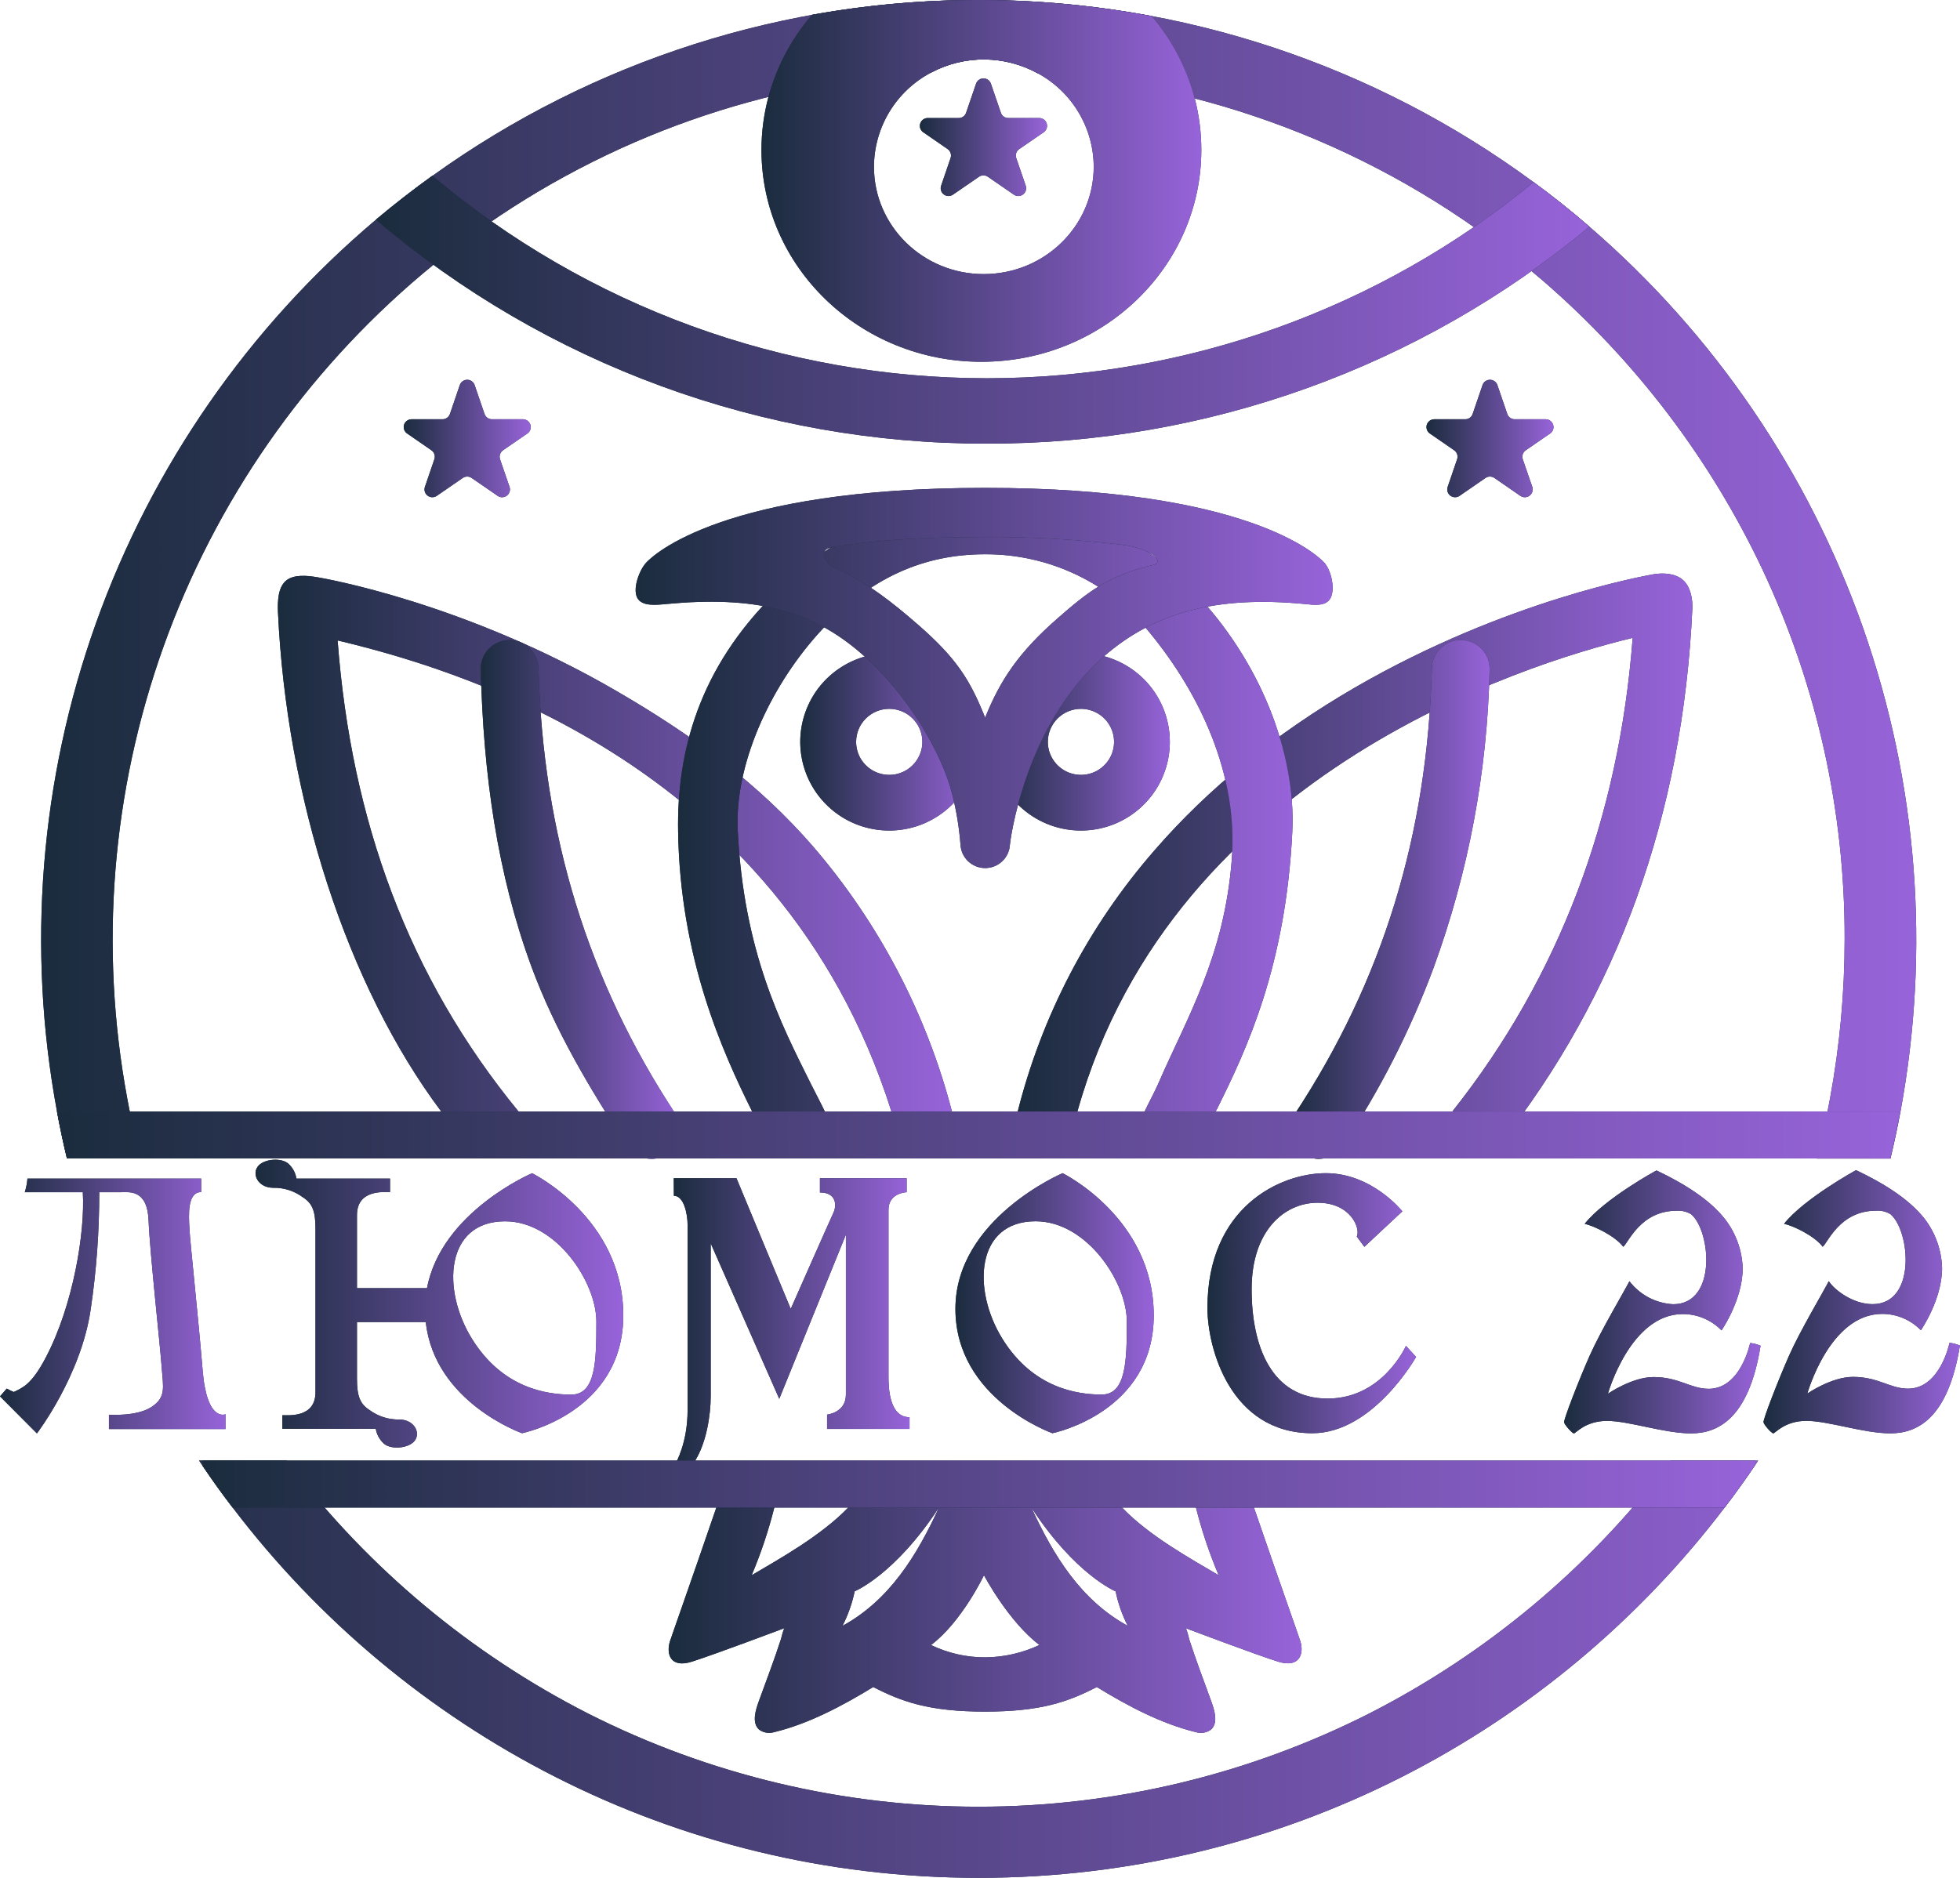 <svg width="48" height="46" viewBox="0 0 48 46" fill="none" xmlns="http://www.w3.org/2000/svg">
<g clip-path="url(#clip0_823_29158)">
<path d="M31.847 40.209C31.804 40.072 31.399 38.937 30.709 36.929L30.576 36.185H17.787L17.543 36.929C16.853 38.94 16.449 40.072 16.406 40.209C16.317 40.492 16.397 40.879 16.951 40.702C17.505 40.525 19.164 39.901 19.216 39.881C19.182 39.899 19.135 40.134 19.12 40.168C18.956 40.672 18.766 41.171 18.584 41.671C18.513 41.868 18.399 42.199 18.591 42.369C18.643 42.407 18.703 42.432 18.767 42.443C18.831 42.454 18.896 42.449 18.958 42.431C19.806 42.225 20.63 41.787 21.385 41.325C22.086 41.685 22.748 41.927 24.123 41.927C25.498 41.927 26.16 41.685 26.861 41.325C27.616 41.787 28.44 42.225 29.289 42.431C29.351 42.449 29.416 42.454 29.48 42.443C29.543 42.432 29.603 42.407 29.656 42.369C29.848 42.199 29.733 41.868 29.662 41.671C29.48 41.171 29.291 40.672 29.127 40.168C29.115 40.133 29.068 39.898 29.031 39.881C29.083 39.901 30.751 40.531 31.296 40.702C31.841 40.873 31.935 40.492 31.847 40.209ZM18.408 38.587C18.635 38.049 18.821 37.494 18.963 36.928C19.021 36.624 19.795 36.628 19.795 36.628C19.795 36.628 21.438 36.234 20.773 36.928C20.107 37.621 19.094 38.181 18.408 38.587ZM20.634 39.824C20.77 39.557 20.87 39.273 20.931 38.98C20.931 38.98 21.914 38.578 22.995 36.928C22.45 38.114 21.778 39.2 20.634 39.826V39.824ZM24.126 40.598C23.667 40.599 23.214 40.496 22.8 40.297C23.559 39.724 24.097 38.587 24.097 38.587C24.097 38.587 24.697 39.722 25.456 40.295C25.04 40.491 24.586 40.595 24.126 40.598ZM25.258 36.929C26.338 38.58 27.321 38.981 27.321 38.981C27.382 39.275 27.482 39.559 27.617 39.826C26.474 39.2 25.803 38.114 25.258 36.929ZM27.479 36.929C26.815 36.236 28.457 36.63 28.457 36.63C28.457 36.63 29.231 36.63 29.289 36.929C29.431 37.495 29.617 38.05 29.845 38.587C29.158 38.181 28.144 37.624 27.479 36.929Z" fill="#1B2C3E"/>
<path d="M31.847 40.209C31.804 40.072 31.399 38.937 30.709 36.929L30.576 36.185H17.787L17.543 36.929C16.853 38.94 16.449 40.072 16.406 40.209C16.317 40.492 16.397 40.879 16.951 40.702C17.505 40.525 19.164 39.901 19.216 39.881C19.182 39.899 19.135 40.134 19.12 40.168C18.956 40.672 18.766 41.171 18.584 41.671C18.513 41.868 18.399 42.199 18.591 42.369C18.643 42.407 18.703 42.432 18.767 42.443C18.831 42.454 18.896 42.449 18.958 42.431C19.806 42.225 20.63 41.787 21.385 41.325C22.086 41.685 22.748 41.927 24.123 41.927C25.498 41.927 26.16 41.685 26.861 41.325C27.616 41.787 28.44 42.225 29.289 42.431C29.351 42.449 29.416 42.454 29.48 42.443C29.543 42.432 29.603 42.407 29.656 42.369C29.848 42.199 29.733 41.868 29.662 41.671C29.48 41.171 29.291 40.672 29.127 40.168C29.115 40.133 29.068 39.898 29.031 39.881C29.083 39.901 30.751 40.531 31.296 40.702C31.841 40.873 31.935 40.492 31.847 40.209ZM18.408 38.587C18.635 38.049 18.821 37.494 18.963 36.928C19.021 36.624 19.795 36.628 19.795 36.628C19.795 36.628 21.438 36.234 20.773 36.928C20.107 37.621 19.094 38.181 18.408 38.587ZM20.634 39.824C20.77 39.557 20.87 39.273 20.931 38.98C20.931 38.98 21.914 38.578 22.995 36.928C22.45 38.114 21.778 39.2 20.634 39.826V39.824ZM24.126 40.598C23.667 40.599 23.214 40.496 22.8 40.297C23.559 39.724 24.097 38.587 24.097 38.587C24.097 38.587 24.697 39.722 25.456 40.295C25.04 40.491 24.586 40.595 24.126 40.598ZM25.258 36.929C26.338 38.58 27.321 38.981 27.321 38.981C27.382 39.275 27.482 39.559 27.617 39.826C26.474 39.2 25.803 38.114 25.258 36.929ZM27.479 36.929C26.815 36.236 28.457 36.63 28.457 36.63C28.457 36.63 29.231 36.63 29.289 36.929C29.431 37.495 29.617 38.05 29.845 38.587C29.158 38.181 28.144 37.624 27.479 36.929Z" fill="url(#paint0_linear_823_29158)"/>
<path d="M40.913 35.778C40.89 35.81 40.865 35.842 40.841 35.874C38.894 38.429 36.394 40.514 33.529 41.975C30.565 43.475 27.289 44.257 23.966 44.257C20.643 44.257 17.366 43.475 14.403 41.975C11.537 40.513 9.037 38.428 7.089 35.872L7.017 35.776H4.875L4.965 35.91C5.199 36.256 5.443 36.595 5.697 36.928C9.89 42.442 16.514 45.999 23.966 45.999C31.419 45.999 38.041 42.442 42.235 36.93C42.495 36.589 42.745 36.24 42.987 35.883C43.011 35.849 43.034 35.813 43.058 35.778H40.913ZM38.925 5.553C38.483 5.17 38.028 4.807 37.558 4.463C33.66 1.59 28.947 0.026 24.099 -0.002C19.252 -0.029 14.521 1.48 10.59 4.308C10.115 4.648 9.654 5.005 9.208 5.381C6.091 8.012 3.726 11.419 2.354 15.255C0.982 19.092 0.651 23.222 1.396 27.227C1.467 27.616 1.548 27.998 1.64 28.376H3.444C3.408 28.241 3.374 28.105 3.342 27.969C3.258 27.62 3.182 27.264 3.116 26.905C2.429 23.203 2.736 19.386 4.004 15.84C5.272 12.294 7.458 9.146 10.339 6.714C10.747 6.37 11.175 6.036 11.613 5.721C14.885 3.359 18.77 1.99 22.803 1.777C23.205 1.563 23.654 1.453 24.109 1.456C24.564 1.459 25.012 1.575 25.411 1.794C26.711 1.881 27.999 2.088 29.261 2.412C29.74 2.536 30.215 2.676 30.685 2.834C32.777 3.534 34.745 4.557 36.518 5.866C36.944 6.18 37.37 6.519 37.781 6.872C40.058 8.839 41.896 11.26 43.176 13.979C44.5 16.802 45.182 19.882 45.175 22.999C45.175 24.312 45.055 25.622 44.816 26.912C44.75 27.268 44.674 27.624 44.59 27.975C44.557 28.11 44.525 28.245 44.494 28.38H46.297C46.389 27.997 46.471 27.614 46.542 27.231C47.277 23.269 46.962 19.184 45.626 15.381C44.289 11.578 41.98 8.19 38.925 5.553Z" fill="#1B2C3E"/>
<path d="M40.913 35.778C40.89 35.81 40.865 35.842 40.841 35.874C38.894 38.429 36.394 40.514 33.529 41.975C30.565 43.475 27.289 44.257 23.966 44.257C20.643 44.257 17.366 43.475 14.403 41.975C11.537 40.513 9.037 38.428 7.089 35.872L7.017 35.776H4.875L4.965 35.91C5.199 36.256 5.443 36.595 5.697 36.928C9.89 42.442 16.514 45.999 23.966 45.999C31.419 45.999 38.041 42.442 42.235 36.93C42.495 36.589 42.745 36.24 42.987 35.883C43.011 35.849 43.034 35.813 43.058 35.778H40.913ZM38.925 5.553C38.483 5.17 38.028 4.807 37.558 4.463C33.66 1.59 28.947 0.026 24.099 -0.002C19.252 -0.029 14.521 1.48 10.59 4.308C10.115 4.648 9.654 5.005 9.208 5.381C6.091 8.012 3.726 11.419 2.354 15.255C0.982 19.092 0.651 23.222 1.396 27.227C1.467 27.616 1.548 27.998 1.64 28.376H3.444C3.408 28.241 3.374 28.105 3.342 27.969C3.258 27.62 3.182 27.264 3.116 26.905C2.429 23.203 2.736 19.386 4.004 15.84C5.272 12.294 7.458 9.146 10.339 6.714C10.747 6.37 11.175 6.036 11.613 5.721C14.885 3.359 18.77 1.99 22.803 1.777C23.205 1.563 23.654 1.453 24.109 1.456C24.564 1.459 25.012 1.575 25.411 1.794C26.711 1.881 27.999 2.088 29.261 2.412C29.74 2.536 30.215 2.676 30.685 2.834C32.777 3.534 34.745 4.557 36.518 5.866C36.944 6.18 37.37 6.519 37.781 6.872C40.058 8.839 41.896 11.26 43.176 13.979C44.5 16.802 45.182 19.882 45.175 22.999C45.175 24.312 45.055 25.622 44.816 26.912C44.75 27.268 44.674 27.624 44.59 27.975C44.557 28.11 44.525 28.245 44.494 28.38H46.297C46.389 27.997 46.471 27.614 46.542 27.231C47.277 23.269 46.962 19.184 45.626 15.381C44.289 11.578 41.98 8.19 38.925 5.553Z" fill="url(#paint1_linear_823_29158)"/>
<path d="M38.924 5.553C34.782 8.997 29.559 10.878 24.167 10.867C18.684 10.877 13.378 8.931 9.207 5.381C9.655 5.005 10.116 4.646 10.588 4.305C14.385 7.507 19.195 9.264 24.167 9.266C29.054 9.265 33.789 7.566 37.557 4.462C38.027 4.806 38.482 5.17 38.924 5.553Z" fill="#1B2C3E"/>
<path d="M38.924 5.553C34.782 8.997 29.559 10.878 24.167 10.867C18.684 10.877 13.378 8.931 9.207 5.381C9.655 5.005 10.116 4.646 10.588 4.305C14.385 7.507 19.195 9.264 24.167 9.266C29.054 9.265 33.789 7.566 37.557 4.462C38.027 4.806 38.482 5.17 38.924 5.553Z" fill="url(#paint2_linear_823_29158)"/>
<path d="M29.26 2.413C29.066 1.669 28.705 0.978 28.204 0.393C25.457 -0.12 22.64 -0.131 19.889 0.361C19.385 0.943 19.02 1.63 18.819 2.372C18.706 2.796 18.648 3.233 18.648 3.672C18.648 6.538 21.06 8.862 24.034 8.862C27.008 8.862 29.42 6.538 29.42 3.672C29.42 3.247 29.366 2.824 29.26 2.413ZM24.091 6.714C22.606 6.714 21.403 5.537 21.403 4.085C21.405 3.61 21.536 3.144 21.783 2.737C22.03 2.331 22.383 1.999 22.804 1.777C23.206 1.564 23.655 1.453 24.111 1.456C24.566 1.459 25.014 1.576 25.413 1.794C25.826 2.018 26.172 2.349 26.413 2.752C26.655 3.155 26.783 3.615 26.785 4.085C26.785 5.537 25.577 6.714 24.091 6.714Z" fill="#1B2C3E"/>
<path d="M29.26 2.413C29.066 1.669 28.705 0.978 28.204 0.393C25.457 -0.12 22.64 -0.131 19.889 0.361C19.385 0.943 19.02 1.63 18.819 2.372C18.706 2.796 18.648 3.233 18.648 3.672C18.648 6.538 21.06 8.862 24.034 8.862C27.008 8.862 29.42 6.538 29.42 3.672C29.42 3.247 29.366 2.824 29.26 2.413ZM24.091 6.714C22.606 6.714 21.403 5.537 21.403 4.085C21.405 3.61 21.536 3.144 21.783 2.737C22.03 2.331 22.383 1.999 22.804 1.777C23.206 1.564 23.655 1.453 24.111 1.456C24.566 1.459 25.014 1.576 25.413 1.794C25.826 2.018 26.172 2.349 26.413 2.752C26.655 3.155 26.783 3.615 26.785 4.085C26.785 5.537 25.577 6.714 24.091 6.714Z" fill="url(#paint3_linear_823_29158)"/>
<path d="M24.268 2.052L24.512 2.764C24.525 2.801 24.549 2.833 24.581 2.856C24.613 2.879 24.652 2.891 24.691 2.891H25.459C25.498 2.893 25.536 2.907 25.568 2.931C25.599 2.955 25.622 2.988 25.634 3.026C25.645 3.063 25.645 3.103 25.633 3.141C25.621 3.178 25.598 3.211 25.567 3.235L24.959 3.653C24.925 3.676 24.9 3.71 24.887 3.749C24.874 3.788 24.874 3.83 24.887 3.869L25.122 4.555C25.134 4.592 25.133 4.632 25.121 4.67C25.109 4.707 25.085 4.74 25.054 4.763C25.023 4.787 24.985 4.8 24.945 4.802C24.906 4.803 24.867 4.792 24.834 4.771L24.191 4.329C24.159 4.307 24.122 4.296 24.083 4.296C24.045 4.296 24.008 4.307 23.976 4.329L23.334 4.771C23.301 4.792 23.262 4.803 23.223 4.802C23.183 4.8 23.145 4.787 23.114 4.763C23.082 4.74 23.059 4.707 23.047 4.67C23.035 4.632 23.034 4.592 23.046 4.555L23.28 3.869C23.293 3.83 23.293 3.788 23.28 3.749C23.267 3.71 23.242 3.676 23.209 3.653L22.603 3.235C22.572 3.211 22.548 3.178 22.536 3.141C22.524 3.103 22.524 3.063 22.536 3.025C22.548 2.988 22.571 2.955 22.603 2.931C22.634 2.907 22.672 2.893 22.712 2.891H23.48C23.519 2.891 23.557 2.879 23.59 2.856C23.622 2.833 23.646 2.801 23.659 2.764L23.903 2.052C23.916 2.013 23.94 1.98 23.973 1.956C24.006 1.933 24.045 1.92 24.085 1.92C24.126 1.92 24.165 1.933 24.198 1.956C24.231 1.98 24.255 2.013 24.268 2.052Z" fill="#1B2C3E"/>
<path d="M24.268 2.052L24.512 2.764C24.525 2.801 24.549 2.833 24.581 2.856C24.613 2.879 24.652 2.891 24.691 2.891H25.459C25.498 2.893 25.536 2.907 25.568 2.931C25.599 2.955 25.622 2.988 25.634 3.026C25.645 3.063 25.645 3.103 25.633 3.141C25.621 3.178 25.598 3.211 25.567 3.235L24.959 3.653C24.925 3.676 24.9 3.71 24.887 3.749C24.874 3.788 24.874 3.83 24.887 3.869L25.122 4.555C25.134 4.592 25.133 4.632 25.121 4.67C25.109 4.707 25.085 4.74 25.054 4.763C25.023 4.787 24.985 4.8 24.945 4.802C24.906 4.803 24.867 4.792 24.834 4.771L24.191 4.329C24.159 4.307 24.122 4.296 24.083 4.296C24.045 4.296 24.008 4.307 23.976 4.329L23.334 4.771C23.301 4.792 23.262 4.803 23.223 4.802C23.183 4.8 23.145 4.787 23.114 4.763C23.082 4.74 23.059 4.707 23.047 4.67C23.035 4.632 23.034 4.592 23.046 4.555L23.28 3.869C23.293 3.83 23.293 3.788 23.28 3.749C23.267 3.71 23.242 3.676 23.209 3.653L22.603 3.235C22.572 3.211 22.548 3.178 22.536 3.141C22.524 3.103 22.524 3.063 22.536 3.025C22.548 2.988 22.571 2.955 22.603 2.931C22.634 2.907 22.672 2.893 22.712 2.891H23.48C23.519 2.891 23.557 2.879 23.59 2.856C23.622 2.833 23.646 2.801 23.659 2.764L23.903 2.052C23.916 2.013 23.94 1.98 23.973 1.956C24.006 1.933 24.045 1.92 24.085 1.92C24.126 1.92 24.165 1.933 24.198 1.956C24.231 1.98 24.255 2.013 24.268 2.052Z" fill="url(#paint4_linear_823_29158)"/>
<path d="M11.623 9.43L11.867 10.143C11.88 10.18 11.905 10.212 11.937 10.235C11.969 10.257 12.007 10.27 12.047 10.27H12.815C12.854 10.272 12.892 10.286 12.923 10.31C12.954 10.334 12.977 10.367 12.989 10.404C13.001 10.442 13.001 10.482 12.989 10.52C12.977 10.557 12.954 10.59 12.922 10.614L12.317 11.031C12.284 11.055 12.258 11.089 12.246 11.128C12.233 11.166 12.233 11.209 12.245 11.248L12.481 11.933C12.492 11.971 12.492 12.011 12.479 12.048C12.467 12.085 12.444 12.118 12.412 12.142C12.381 12.165 12.343 12.179 12.304 12.18C12.264 12.182 12.226 12.171 12.193 12.15L11.549 11.707C11.518 11.686 11.48 11.674 11.442 11.674C11.403 11.674 11.366 11.686 11.334 11.707L10.692 12.15C10.659 12.171 10.62 12.182 10.581 12.18C10.542 12.179 10.504 12.165 10.472 12.142C10.441 12.118 10.418 12.085 10.405 12.048C10.393 12.011 10.393 11.971 10.404 11.933L10.638 11.248C10.651 11.209 10.651 11.167 10.639 11.128C10.626 11.089 10.601 11.055 10.567 11.031L9.963 10.614C9.931 10.59 9.908 10.557 9.896 10.52C9.884 10.482 9.884 10.442 9.895 10.404C9.907 10.367 9.93 10.334 9.961 10.31C9.993 10.286 10.031 10.272 10.07 10.27H10.838C10.877 10.27 10.916 10.257 10.948 10.235C10.98 10.212 11.004 10.18 11.018 10.143L11.261 9.43C11.275 9.393 11.299 9.361 11.332 9.338C11.364 9.315 11.403 9.303 11.442 9.303C11.482 9.303 11.521 9.315 11.553 9.338C11.585 9.361 11.61 9.393 11.623 9.43Z" fill="#1B2C3E"/>
<path d="M11.623 9.43L11.867 10.143C11.88 10.18 11.905 10.212 11.937 10.235C11.969 10.257 12.007 10.27 12.047 10.27H12.815C12.854 10.272 12.892 10.286 12.923 10.31C12.954 10.334 12.977 10.367 12.989 10.404C13.001 10.442 13.001 10.482 12.989 10.52C12.977 10.557 12.954 10.59 12.922 10.614L12.317 11.031C12.284 11.055 12.258 11.089 12.246 11.128C12.233 11.166 12.233 11.209 12.245 11.248L12.481 11.933C12.492 11.971 12.492 12.011 12.479 12.048C12.467 12.085 12.444 12.118 12.412 12.142C12.381 12.165 12.343 12.179 12.304 12.18C12.264 12.182 12.226 12.171 12.193 12.15L11.549 11.707C11.518 11.686 11.48 11.674 11.442 11.674C11.403 11.674 11.366 11.686 11.334 11.707L10.692 12.15C10.659 12.171 10.62 12.182 10.581 12.18C10.542 12.179 10.504 12.165 10.472 12.142C10.441 12.118 10.418 12.085 10.405 12.048C10.393 12.011 10.393 11.971 10.404 11.933L10.638 11.248C10.651 11.209 10.651 11.167 10.639 11.128C10.626 11.089 10.601 11.055 10.567 11.031L9.963 10.614C9.931 10.59 9.908 10.557 9.896 10.52C9.884 10.482 9.884 10.442 9.895 10.404C9.907 10.367 9.93 10.334 9.961 10.31C9.993 10.286 10.031 10.272 10.07 10.27H10.838C10.877 10.27 10.916 10.257 10.948 10.235C10.98 10.212 11.004 10.18 11.018 10.143L11.261 9.43C11.275 9.393 11.299 9.361 11.332 9.338C11.364 9.315 11.403 9.303 11.442 9.303C11.482 9.303 11.521 9.315 11.553 9.338C11.585 9.361 11.61 9.393 11.623 9.43Z" fill="url(#paint5_linear_823_29158)"/>
<path d="M36.67 9.43L36.914 10.143C36.927 10.18 36.952 10.212 36.984 10.235C37.016 10.257 37.054 10.27 37.093 10.27H37.861C37.901 10.272 37.939 10.286 37.97 10.31C38.001 10.334 38.024 10.367 38.036 10.404C38.048 10.442 38.048 10.482 38.036 10.52C38.024 10.557 38.001 10.59 37.969 10.614L37.364 11.031C37.331 11.055 37.305 11.089 37.292 11.128C37.279 11.166 37.279 11.209 37.292 11.248L37.528 11.933C37.539 11.971 37.538 12.011 37.526 12.048C37.514 12.085 37.491 12.118 37.459 12.142C37.428 12.165 37.39 12.179 37.351 12.18C37.311 12.182 37.273 12.171 37.239 12.15L36.596 11.707C36.565 11.686 36.527 11.674 36.489 11.674C36.45 11.674 36.413 11.686 36.381 11.707L35.739 12.15C35.706 12.171 35.667 12.182 35.628 12.18C35.589 12.179 35.551 12.165 35.519 12.142C35.488 12.118 35.464 12.085 35.452 12.048C35.44 12.011 35.44 11.971 35.451 11.933L35.685 11.248C35.698 11.209 35.698 11.167 35.685 11.128C35.673 11.089 35.648 11.055 35.614 11.031L35.009 10.614C34.978 10.59 34.955 10.557 34.943 10.52C34.931 10.482 34.931 10.442 34.942 10.404C34.954 10.367 34.977 10.334 35.008 10.31C35.04 10.286 35.078 10.272 35.117 10.27H35.885C35.924 10.27 35.963 10.257 35.995 10.235C36.027 10.212 36.051 10.18 36.064 10.143L36.308 9.43C36.322 9.393 36.346 9.361 36.378 9.338C36.411 9.315 36.45 9.303 36.489 9.303C36.529 9.303 36.568 9.315 36.6 9.338C36.632 9.361 36.657 9.393 36.67 9.43Z" fill="#1B2C3E"/>
<path d="M36.67 9.43L36.914 10.143C36.927 10.18 36.952 10.212 36.984 10.235C37.016 10.257 37.054 10.27 37.093 10.27H37.861C37.901 10.272 37.939 10.286 37.97 10.31C38.001 10.334 38.024 10.367 38.036 10.404C38.048 10.442 38.048 10.482 38.036 10.52C38.024 10.557 38.001 10.59 37.969 10.614L37.364 11.031C37.331 11.055 37.305 11.089 37.292 11.128C37.279 11.166 37.279 11.209 37.292 11.248L37.528 11.933C37.539 11.971 37.538 12.011 37.526 12.048C37.514 12.085 37.491 12.118 37.459 12.142C37.428 12.165 37.39 12.179 37.351 12.18C37.311 12.182 37.273 12.171 37.239 12.15L36.596 11.707C36.565 11.686 36.527 11.674 36.489 11.674C36.45 11.674 36.413 11.686 36.381 11.707L35.739 12.15C35.706 12.171 35.667 12.182 35.628 12.18C35.589 12.179 35.551 12.165 35.519 12.142C35.488 12.118 35.464 12.085 35.452 12.048C35.44 12.011 35.44 11.971 35.451 11.933L35.685 11.248C35.698 11.209 35.698 11.167 35.685 11.128C35.673 11.089 35.648 11.055 35.614 11.031L35.009 10.614C34.978 10.59 34.955 10.557 34.943 10.52C34.931 10.482 34.931 10.442 34.942 10.404C34.954 10.367 34.977 10.334 35.008 10.31C35.04 10.286 35.078 10.272 35.117 10.27H35.885C35.924 10.27 35.963 10.257 35.995 10.235C36.027 10.212 36.051 10.18 36.064 10.143L36.308 9.43C36.322 9.393 36.346 9.361 36.378 9.338C36.411 9.315 36.45 9.303 36.489 9.303C36.529 9.303 36.568 9.315 36.6 9.338C36.632 9.361 36.657 9.393 36.67 9.43Z" fill="url(#paint6_linear_823_29158)"/>
<path d="M22.824 28.195C22.642 28.238 22.451 28.208 22.291 28.112C22.131 28.016 22.015 27.861 21.968 27.681C21.923 27.528 21.878 27.376 21.831 27.226C19.078 18.523 10.858 16.311 8.268 15.688C8.603 20.106 10.004 23.945 12.698 27.226C12.946 27.528 12.845 28.005 12.538 28.247C12.457 28.311 12.364 28.355 12.264 28.378H11.944C11.789 28.337 11.65 28.25 11.545 28.129C11.289 27.846 11.042 27.545 10.805 27.226C8.501 24.152 7.018 19.551 6.807 14.986C6.797 14.737 6.807 14.395 6.999 14.229C7.191 14.063 7.52 14.099 7.767 14.139C7.911 14.163 11.351 14.752 15.079 16.916C17.014 18.037 18.601 19.222 19.921 20.746C21.532 22.622 22.692 24.84 23.314 27.23L23.343 27.344C23.387 27.526 23.357 27.717 23.259 27.876C23.162 28.036 23.006 28.15 22.824 28.195Z" fill="#1B2C3E"/>
<path d="M22.824 28.195C22.642 28.238 22.451 28.208 22.291 28.112C22.131 28.016 22.015 27.861 21.968 27.681C21.923 27.528 21.878 27.376 21.831 27.226C19.078 18.523 10.858 16.311 8.268 15.688C8.603 20.106 10.004 23.945 12.698 27.226C12.946 27.528 12.845 28.005 12.538 28.247C12.457 28.311 12.364 28.355 12.264 28.378H11.944C11.789 28.337 11.65 28.25 11.545 28.129C11.289 27.846 11.042 27.545 10.805 27.226C8.501 24.152 7.018 19.551 6.807 14.986C6.797 14.737 6.807 14.395 6.999 14.229C7.191 14.063 7.52 14.099 7.767 14.139C7.911 14.163 11.351 14.752 15.079 16.916C17.014 18.037 18.601 19.222 19.921 20.746C21.532 22.622 22.692 24.84 23.314 27.23L23.343 27.344C23.387 27.526 23.357 27.717 23.259 27.876C23.162 28.036 23.006 28.15 22.824 28.195Z" fill="url(#paint7_linear_823_29158)"/>
<path d="M15.953 28.387C15.835 28.387 15.72 28.358 15.616 28.302C15.513 28.247 15.425 28.166 15.361 28.068C14.43 26.654 13.586 25.221 13.022 23.697C12.181 21.425 11.837 18.974 11.774 16.401C11.771 16.308 11.787 16.216 11.82 16.13C11.854 16.043 11.904 15.964 11.968 15.897C12.032 15.83 12.108 15.776 12.193 15.739C12.278 15.701 12.369 15.68 12.462 15.678C12.555 15.676 12.647 15.691 12.734 15.725C12.82 15.758 12.9 15.808 12.967 15.871C13.034 15.935 13.088 16.012 13.126 16.096C13.164 16.181 13.184 16.272 13.187 16.364C13.295 20.448 14.395 24.025 16.547 27.294C16.617 27.401 16.657 27.524 16.663 27.651C16.668 27.778 16.639 27.905 16.579 28.017C16.518 28.129 16.428 28.222 16.319 28.288C16.209 28.353 16.084 28.387 15.956 28.387H15.953Z" fill="#1B2C3E"/>
<path d="M15.953 28.387C15.835 28.387 15.72 28.358 15.616 28.302C15.513 28.247 15.425 28.166 15.361 28.068C14.43 26.654 13.586 25.221 13.022 23.697C12.181 21.425 11.837 18.974 11.774 16.401C11.771 16.308 11.787 16.216 11.82 16.13C11.854 16.043 11.904 15.964 11.968 15.897C12.032 15.83 12.108 15.776 12.193 15.739C12.278 15.701 12.369 15.68 12.462 15.678C12.555 15.676 12.647 15.691 12.734 15.725C12.82 15.758 12.9 15.808 12.967 15.871C13.034 15.935 13.088 16.012 13.126 16.096C13.164 16.181 13.184 16.272 13.187 16.364C13.295 20.448 14.395 24.025 16.547 27.294C16.617 27.401 16.657 27.524 16.663 27.651C16.668 27.778 16.639 27.905 16.579 28.017C16.518 28.129 16.428 28.222 16.319 28.288C16.209 28.353 16.084 28.387 15.956 28.387H15.953Z" fill="url(#paint8_linear_823_29158)"/>
<path d="M36.149 28.331C36.017 28.331 35.888 28.293 35.776 28.223C35.665 28.153 35.575 28.053 35.517 27.934C35.459 27.816 35.436 27.683 35.45 27.552C35.463 27.421 35.514 27.297 35.594 27.193C38.173 23.931 39.648 20.043 39.984 15.625C37.345 16.259 28.433 19.023 26.283 27.615C26.238 27.797 26.122 27.953 25.962 28.049C25.801 28.145 25.609 28.174 25.427 28.129C25.245 28.084 25.088 27.968 24.992 27.808C24.895 27.648 24.866 27.456 24.912 27.274C25.505 24.892 26.657 22.684 28.272 20.832C29.592 19.309 31.242 17.967 33.177 16.845C36.905 14.685 40.345 14.097 40.489 14.068C40.734 14.027 41.027 14.042 41.214 14.207C41.401 14.372 41.456 14.666 41.445 14.915C41.213 19.951 39.621 24.373 36.707 28.058C36.641 28.143 36.557 28.212 36.46 28.259C36.363 28.307 36.257 28.331 36.149 28.331Z" fill="#1B2C3E"/>
<path d="M36.149 28.331C36.017 28.331 35.888 28.293 35.776 28.223C35.665 28.153 35.575 28.053 35.517 27.934C35.459 27.816 35.436 27.683 35.45 27.552C35.463 27.421 35.514 27.297 35.594 27.193C38.173 23.931 39.648 20.043 39.984 15.625C37.345 16.259 28.433 19.023 26.283 27.615C26.238 27.797 26.122 27.953 25.962 28.049C25.801 28.145 25.609 28.174 25.427 28.129C25.245 28.084 25.088 27.968 24.992 27.808C24.895 27.648 24.866 27.456 24.912 27.274C25.505 24.892 26.657 22.684 28.272 20.832C29.592 19.309 31.242 17.967 33.177 16.845C36.905 14.685 40.345 14.097 40.489 14.068C40.734 14.027 41.027 14.042 41.214 14.207C41.401 14.372 41.456 14.666 41.445 14.915C41.213 19.951 39.621 24.373 36.707 28.058C36.641 28.143 36.557 28.212 36.46 28.259C36.363 28.307 36.257 28.331 36.149 28.331Z" fill="url(#paint9_linear_823_29158)"/>
<path d="M32.297 28.387C32.169 28.387 32.044 28.353 31.934 28.288C31.825 28.222 31.735 28.129 31.674 28.017C31.614 27.905 31.585 27.778 31.59 27.651C31.596 27.524 31.636 27.401 31.706 27.294C33.86 24.024 34.96 20.448 35.066 16.364C35.071 16.178 35.15 16 35.286 15.871C35.422 15.743 35.604 15.673 35.791 15.678C35.979 15.683 36.156 15.762 36.285 15.897C36.415 16.033 36.484 16.214 36.48 16.401C36.427 18.893 35.964 21.36 35.11 23.702C34.54 25.238 33.794 26.703 32.887 28.068C32.823 28.166 32.736 28.247 32.633 28.302C32.529 28.358 32.414 28.387 32.297 28.387Z" fill="#1B2C3E"/>
<path d="M32.297 28.387C32.169 28.387 32.044 28.353 31.934 28.288C31.825 28.222 31.735 28.129 31.674 28.017C31.614 27.905 31.585 27.778 31.59 27.651C31.596 27.524 31.636 27.401 31.706 27.294C33.86 24.024 34.96 20.448 35.066 16.364C35.071 16.178 35.15 16 35.286 15.871C35.422 15.743 35.604 15.673 35.791 15.678C35.979 15.683 36.156 15.762 36.285 15.897C36.415 16.033 36.484 16.214 36.48 16.401C36.427 18.893 35.964 21.36 35.11 23.702C34.54 25.238 33.794 26.703 32.887 28.068C32.823 28.166 32.736 28.247 32.633 28.302C32.529 28.358 32.414 28.387 32.297 28.387Z" fill="url(#paint10_linear_823_29158)"/>
<path d="M28.784 28.198C28.68 28.198 28.577 28.175 28.483 28.131C28.13 27.965 27.876 27.556 28.042 27.205C28.142 26.991 28.263 26.779 28.367 26.541C29.071 24.923 29.983 23.428 30.166 21.057C30.326 18.993 29.398 17.009 28.161 15.503C27.677 14.899 27.063 14.412 26.363 14.079C25.664 13.745 24.899 13.574 24.124 13.577C22.652 13.577 21.295 14.127 20.038 15.523C18.835 16.864 17.988 18.747 18.067 20.345C18.214 23.318 19.129 25.086 19.849 26.532C19.964 26.763 20.12 27.055 20.221 27.27C20.388 27.622 20.118 27.965 19.765 28.132C19.595 28.211 19.401 28.22 19.224 28.157C19.048 28.094 18.904 27.964 18.824 27.795C18.728 27.593 18.536 27.454 18.421 27.229C17.683 25.747 16.658 23.459 16.607 20.38C16.572 18.407 17.118 16.368 18.984 14.53C20.485 13.053 22.265 12.168 24.128 12.168C25.99 12.168 27.817 13.007 29.271 14.53C30.835 16.169 31.745 18.41 31.648 20.38C31.487 23.651 30.545 25.678 29.808 27.158C29.697 27.383 29.52 27.593 29.424 27.794C29.367 27.915 29.276 28.017 29.163 28.088C29.049 28.16 28.918 28.198 28.784 28.198Z" fill="#1B2C3E"/>
<path d="M28.784 28.198C28.68 28.198 28.577 28.175 28.483 28.131C28.13 27.965 27.876 27.556 28.042 27.205C28.142 26.991 28.263 26.779 28.367 26.541C29.071 24.923 29.983 23.428 30.166 21.057C30.326 18.993 29.398 17.009 28.161 15.503C27.677 14.899 27.063 14.412 26.363 14.079C25.664 13.745 24.899 13.574 24.124 13.577C22.652 13.577 21.295 14.127 20.038 15.523C18.835 16.864 17.988 18.747 18.067 20.345C18.214 23.318 19.129 25.086 19.849 26.532C19.964 26.763 20.12 27.055 20.221 27.27C20.388 27.622 20.118 27.965 19.765 28.132C19.595 28.211 19.401 28.22 19.224 28.157C19.048 28.094 18.904 27.964 18.824 27.795C18.728 27.593 18.536 27.454 18.421 27.229C17.683 25.747 16.658 23.459 16.607 20.38C16.572 18.407 17.118 16.368 18.984 14.53C20.485 13.053 22.265 12.168 24.128 12.168C25.99 12.168 27.817 13.007 29.271 14.53C30.835 16.169 31.745 18.41 31.648 20.38C31.487 23.651 30.545 25.678 29.808 27.158C29.697 27.383 29.52 27.593 29.424 27.794C29.367 27.915 29.276 28.017 29.163 28.088C29.049 28.16 28.918 28.198 28.784 28.198Z" fill="url(#paint11_linear_823_29158)"/>
<path d="M21.776 17.363C21.936 17.363 22.093 17.411 22.227 17.499C22.36 17.588 22.465 17.715 22.526 17.862C22.588 18.01 22.604 18.173 22.573 18.33C22.541 18.487 22.464 18.631 22.351 18.744C22.237 18.858 22.093 18.935 21.936 18.966C21.778 18.997 21.615 18.981 21.467 18.92C21.318 18.859 21.192 18.755 21.102 18.622C21.013 18.489 20.966 18.333 20.966 18.173C20.966 17.958 21.051 17.753 21.203 17.601C21.355 17.449 21.561 17.364 21.776 17.363ZM21.776 16C21.345 16 20.924 16.127 20.566 16.366C20.207 16.605 19.928 16.944 19.764 17.341C19.599 17.738 19.555 18.175 19.64 18.596C19.724 19.018 19.931 19.405 20.236 19.709C20.54 20.013 20.928 20.22 21.351 20.303C21.773 20.387 22.212 20.344 22.61 20.18C23.008 20.015 23.348 19.737 23.587 19.38C23.826 19.022 23.954 18.602 23.954 18.173C23.954 17.887 23.898 17.605 23.789 17.341C23.679 17.077 23.519 16.838 23.316 16.636C23.114 16.434 22.874 16.274 22.61 16.165C22.345 16.056 22.062 16 21.776 16Z" fill="#1B2C3E"/>
<path d="M21.776 17.363C21.936 17.363 22.093 17.411 22.227 17.499C22.36 17.588 22.465 17.715 22.526 17.862C22.588 18.01 22.604 18.173 22.573 18.33C22.541 18.487 22.464 18.631 22.351 18.744C22.237 18.858 22.093 18.935 21.936 18.966C21.778 18.997 21.615 18.981 21.467 18.92C21.318 18.859 21.192 18.755 21.102 18.622C21.013 18.489 20.966 18.333 20.966 18.173C20.966 17.958 21.051 17.753 21.203 17.601C21.355 17.449 21.561 17.364 21.776 17.363ZM21.776 16C21.345 16 20.924 16.127 20.566 16.366C20.207 16.605 19.928 16.944 19.764 17.341C19.599 17.738 19.555 18.175 19.64 18.596C19.724 19.018 19.931 19.405 20.236 19.709C20.54 20.013 20.928 20.22 21.351 20.303C21.773 20.387 22.212 20.344 22.61 20.18C23.008 20.015 23.348 19.737 23.587 19.38C23.826 19.022 23.954 18.602 23.954 18.173C23.954 17.887 23.898 17.605 23.789 17.341C23.679 17.077 23.519 16.838 23.316 16.636C23.114 16.434 22.874 16.274 22.61 16.165C22.345 16.056 22.062 16 21.776 16Z" fill="url(#paint12_linear_823_29158)"/>
<path d="M26.471 17.363C26.632 17.363 26.789 17.411 26.922 17.499C27.056 17.588 27.16 17.715 27.221 17.862C27.283 18.01 27.299 18.173 27.268 18.33C27.237 18.487 27.16 18.631 27.046 18.744C26.933 18.858 26.788 18.935 26.631 18.966C26.473 18.997 26.31 18.981 26.162 18.92C26.014 18.859 25.887 18.755 25.798 18.622C25.709 18.489 25.661 18.333 25.661 18.173C25.661 17.958 25.747 17.753 25.898 17.601C26.05 17.449 26.256 17.364 26.471 17.363ZM26.471 16C26.04 16 25.619 16.127 25.261 16.366C24.903 16.605 24.624 16.944 24.459 17.341C24.294 17.738 24.251 18.175 24.335 18.596C24.419 19.018 24.626 19.405 24.931 19.709C25.236 20.013 25.624 20.22 26.046 20.303C26.469 20.387 26.907 20.344 27.305 20.18C27.703 20.015 28.043 19.737 28.282 19.38C28.522 19.022 28.649 18.602 28.649 18.173C28.65 17.887 28.593 17.605 28.484 17.341C28.375 17.077 28.214 16.838 28.012 16.636C27.809 16.434 27.569 16.274 27.305 16.165C27.041 16.056 26.757 16 26.471 16Z" fill="#1B2C3E"/>
<path d="M26.471 17.363C26.632 17.363 26.789 17.411 26.922 17.499C27.056 17.588 27.16 17.715 27.221 17.862C27.283 18.01 27.299 18.173 27.268 18.33C27.237 18.487 27.16 18.631 27.046 18.744C26.933 18.858 26.788 18.935 26.631 18.966C26.473 18.997 26.31 18.981 26.162 18.92C26.014 18.859 25.887 18.755 25.798 18.622C25.709 18.489 25.661 18.333 25.661 18.173C25.661 17.958 25.747 17.753 25.898 17.601C26.05 17.449 26.256 17.364 26.471 17.363ZM26.471 16C26.04 16 25.619 16.127 25.261 16.366C24.903 16.605 24.624 16.944 24.459 17.341C24.294 17.738 24.251 18.175 24.335 18.596C24.419 19.018 24.626 19.405 24.931 19.709C25.236 20.013 25.624 20.22 26.046 20.303C26.469 20.387 26.907 20.344 27.305 20.18C27.703 20.015 28.043 19.737 28.282 19.38C28.522 19.022 28.649 18.602 28.649 18.173C28.65 17.887 28.593 17.605 28.484 17.341C28.375 17.077 28.214 16.838 28.012 16.636C27.809 16.434 27.569 16.274 27.305 16.165C27.041 16.056 26.757 16 26.471 16Z" fill="url(#paint13_linear_823_29158)"/>
<path d="M24.126 21.264C23.971 21.264 23.821 21.204 23.709 21.097C23.596 20.99 23.53 20.844 23.522 20.689C23.49 20.274 23.423 19.861 23.32 19.457C23.078 18.472 22.23 16.995 21.087 16.004C19.853 14.933 18.465 14.593 16.327 14.795C16.077 14.819 15.714 14.863 15.603 14.638C15.492 14.413 15.655 13.968 15.825 13.783C15.995 13.598 17.708 11.951 24.127 11.951C30.545 11.951 32.257 13.596 32.428 13.779C32.599 13.962 32.7 14.415 32.589 14.641C32.478 14.867 32.176 14.817 31.926 14.793C29.789 14.591 28.271 15.004 27.037 16.076C25.07 17.783 24.733 20.66 24.733 20.688C24.725 20.843 24.658 20.99 24.545 21.097C24.432 21.204 24.282 21.264 24.126 21.264ZM20.498 13.941C21.238 14.267 21.855 14.756 22.479 15.3C23.43 16.129 23.757 16.658 24.126 17.58C24.495 16.658 24.953 15.974 25.905 15.143C26.609 14.529 27.139 14.09 28.236 13.841C28.543 13.771 28.204 13.435 27.484 13.345C26.369 13.212 25.247 13.148 24.124 13.154C22.391 13.154 21.286 13.25 20.371 13.404C20.034 13.466 20.161 13.794 20.498 13.941Z" fill="#1B2C3E"/>
<path d="M24.126 21.264C23.971 21.264 23.821 21.204 23.709 21.097C23.596 20.99 23.53 20.844 23.522 20.689C23.49 20.274 23.423 19.861 23.32 19.457C23.078 18.472 22.23 16.995 21.087 16.004C19.853 14.933 18.465 14.593 16.327 14.795C16.077 14.819 15.714 14.863 15.603 14.638C15.492 14.413 15.655 13.968 15.825 13.783C15.995 13.598 17.708 11.951 24.127 11.951C30.545 11.951 32.257 13.596 32.428 13.779C32.599 13.962 32.7 14.415 32.589 14.641C32.478 14.867 32.176 14.817 31.926 14.793C29.789 14.591 28.271 15.004 27.037 16.076C25.07 17.783 24.733 20.66 24.733 20.688C24.725 20.843 24.658 20.99 24.545 21.097C24.432 21.204 24.282 21.264 24.126 21.264ZM20.498 13.941C21.238 14.267 21.855 14.756 22.479 15.3C23.43 16.129 23.757 16.658 24.126 17.58C24.495 16.658 24.953 15.974 25.905 15.143C26.609 14.529 27.139 14.09 28.236 13.841C28.543 13.771 28.204 13.435 27.484 13.345C26.369 13.212 25.247 13.148 24.124 13.154C22.391 13.154 21.286 13.25 20.371 13.404C20.034 13.466 20.161 13.794 20.498 13.941Z" fill="url(#paint14_linear_823_29158)"/>
<path d="M0.672 28.871C0.663 28.984 0.641 29.096 0.607 29.204H2.028C2.087 30.169 1.798 31.969 1.12 33.256C0.77 33.926 0.544 33.996 0.338 34.098C0.279 34.074 0.221 34.046 0.166 34.014L0 34.205L0.904 35.113C0.904 35.113 1.989 33.695 2.222 32.066C2.362 31.119 2.432 30.162 2.431 29.204H2.967C3.169 29.204 3.61 29.131 3.639 29.902C3.669 30.674 3.927 33.015 3.96 33.496C3.993 33.977 4.077 34.224 3.712 34.464C3.348 34.704 2.668 34.655 2.668 34.655V35.005H5.522V34.643C5.522 34.643 5.068 34.847 4.963 33.572C4.859 32.298 4.654 30.413 4.639 30.093C4.623 29.773 4.581 29.201 4.927 29.201V28.871H0.672Z" fill="#1B2C3E"/>
<path d="M0.672 28.871C0.663 28.984 0.641 29.096 0.607 29.204H2.028C2.087 30.169 1.798 31.969 1.12 33.256C0.77 33.926 0.544 33.996 0.338 34.098C0.279 34.074 0.221 34.046 0.166 34.014L0 34.205L0.904 35.113C0.904 35.113 1.989 33.695 2.222 32.066C2.362 31.119 2.432 30.162 2.431 29.204H2.967C3.169 29.204 3.61 29.131 3.639 29.902C3.669 30.674 3.927 33.015 3.96 33.496C3.993 33.977 4.077 34.224 3.712 34.464C3.348 34.704 2.668 34.655 2.668 34.655V35.005H5.522V34.643C5.522 34.643 5.068 34.847 4.963 33.572C4.859 32.298 4.654 30.413 4.639 30.093C4.623 29.773 4.581 29.201 4.927 29.201V28.871H0.672Z" fill="url(#paint15_linear_823_29158)"/>
<path d="M13.031 28.739C13.031 28.739 10.809 29.682 10.457 31.555H8.742V29.767C8.742 29.141 9.387 29.201 9.552 29.201V28.87H7.26C7.238 28.737 7.175 28.614 7.078 28.52C6.91 28.346 6.451 28.382 6.31 28.579C6.168 28.775 6.324 29.088 6.681 29.096C6.946 29.088 7.206 29.171 7.418 29.329C7.645 29.474 7.726 29.659 7.726 30.095V34.102C7.726 34.729 7.08 34.667 6.915 34.667C6.915 34.794 6.915 34.998 6.915 34.998H9.202C9.224 35.131 9.288 35.253 9.384 35.347C9.552 35.522 10.012 35.485 10.158 35.289C10.304 35.093 10.144 34.779 9.787 34.772C9.521 34.779 9.262 34.697 9.048 34.539C8.822 34.393 8.742 34.209 8.742 33.773V32.385H10.427C10.642 34.353 12.784 35.108 12.784 35.108C12.784 35.108 15.264 34.608 15.264 32.221C15.264 29.834 13.031 28.739 13.031 28.739ZM13.991 34.162C13.393 34.162 12.312 34.009 11.561 32.8C10.809 31.592 10.904 29.917 12.371 29.917C13.627 29.917 14.605 31.41 14.605 32.371C14.605 33.333 14.592 34.162 13.991 34.162H13.991Z" fill="#1B2C3E"/>
<path d="M13.031 28.739C13.031 28.739 10.809 29.682 10.457 31.555H8.742V29.767C8.742 29.141 9.387 29.201 9.552 29.201V28.87H7.26C7.238 28.737 7.175 28.614 7.078 28.52C6.91 28.346 6.451 28.382 6.31 28.579C6.168 28.775 6.324 29.088 6.681 29.096C6.946 29.088 7.206 29.171 7.418 29.329C7.645 29.474 7.726 29.659 7.726 30.095V34.102C7.726 34.729 7.08 34.667 6.915 34.667C6.915 34.794 6.915 34.998 6.915 34.998H9.202C9.224 35.131 9.288 35.253 9.384 35.347C9.552 35.522 10.012 35.485 10.158 35.289C10.304 35.093 10.144 34.779 9.787 34.772C9.521 34.779 9.262 34.697 9.048 34.539C8.822 34.393 8.742 34.209 8.742 33.773V32.385H10.427C10.642 34.353 12.784 35.108 12.784 35.108C12.784 35.108 15.264 34.608 15.264 32.221C15.264 29.834 13.031 28.739 13.031 28.739ZM13.991 34.162C13.393 34.162 12.312 34.009 11.561 32.8C10.809 31.592 10.904 29.917 12.371 29.917C13.627 29.917 14.605 31.41 14.605 32.371C14.605 33.333 14.592 34.162 13.991 34.162H13.991Z" fill="url(#paint16_linear_823_29158)"/>
<path d="M26.022 28.738C26.022 28.738 23.398 29.851 23.398 32.061C23.398 34.271 25.774 35.108 25.774 35.108C25.774 35.108 28.255 34.607 28.255 32.22C28.255 29.833 26.022 28.738 26.022 28.738ZM26.982 34.161C26.384 34.161 25.303 34.008 24.551 32.799C23.8 31.591 23.895 29.916 25.362 29.916C26.617 29.916 27.596 31.409 27.596 32.37C27.596 33.331 27.579 34.161 26.98 34.161H26.982Z" fill="#1B2C3E"/>
<path d="M26.022 28.738C26.022 28.738 23.398 29.851 23.398 32.061C23.398 34.271 25.774 35.108 25.774 35.108C25.774 35.108 28.255 34.607 28.255 32.22C28.255 29.833 26.022 28.738 26.022 28.738ZM26.982 34.161C26.384 34.161 25.303 34.008 24.551 32.799C23.8 31.591 23.895 29.916 25.362 29.916C26.617 29.916 27.596 31.409 27.596 32.37C27.596 33.331 27.579 34.161 26.98 34.161H26.982Z" fill="url(#paint17_linear_823_29158)"/>
<path d="M16.5 28.861H18.036L19.365 32.062C19.365 32.062 20.325 29.889 20.408 29.713C20.492 29.538 20.494 29.211 20.08 29.211V28.861H22.204V29.204C22.204 29.204 21.759 29.218 21.759 29.633V33.716C21.759 33.997 21.778 34.716 22.274 34.716V35.003H20.255V34.652C20.255 34.652 20.716 34.606 20.716 34.162V30.244L19.084 34.266L17.405 30.457V34.207C17.405 34.651 17.303 35.371 16.989 35.835C16.675 36.298 16.551 35.835 16.551 35.835C16.551 35.835 16.839 35.347 16.839 34.546V30.005C16.839 29.743 16.751 29.291 16.503 29.291L16.5 28.861Z" fill="#1B2C3E"/>
<path d="M16.5 28.861H18.036L19.365 32.062C19.365 32.062 20.325 29.889 20.408 29.713C20.492 29.538 20.494 29.211 20.08 29.211V28.861H22.204V29.204C22.204 29.204 21.759 29.218 21.759 29.633V33.716C21.759 33.997 21.778 34.716 22.274 34.716V35.003H20.255V34.652C20.255 34.652 20.716 34.606 20.716 34.162V30.244L19.084 34.266L17.405 30.457V34.207C17.405 34.651 17.303 35.371 16.989 35.835C16.675 36.298 16.551 35.835 16.551 35.835C16.551 35.835 16.839 35.347 16.839 34.546V30.005C16.839 29.743 16.751 29.291 16.503 29.291L16.5 28.861Z" fill="url(#paint18_linear_823_29158)"/>
<path d="M34.431 32.968C34.431 32.968 33.866 34.259 32.511 34.259C31.155 34.259 30.652 33.007 30.652 31.578C30.652 30.15 31.45 29.462 32.268 29.462C33.086 29.462 33.324 30.098 33.228 30.292L33.413 30.542L34.343 29.672C34.343 29.672 33.602 28.738 32.471 28.738C31.341 28.738 29.57 29.576 29.57 32.039C29.57 33.016 30.125 35.108 32.14 35.108C33.629 35.108 34.68 33.239 34.68 33.239L34.431 32.968Z" fill="#1B2C3E"/>
<path d="M34.431 32.968C34.431 32.968 33.866 34.259 32.511 34.259C31.155 34.259 30.652 33.007 30.652 31.578C30.652 30.15 31.45 29.462 32.268 29.462C33.086 29.462 33.324 30.098 33.228 30.292L33.413 30.542L34.343 29.672C34.343 29.672 33.602 28.738 32.471 28.738C31.341 28.738 29.57 29.576 29.57 32.039C29.57 33.016 30.125 35.108 32.14 35.108C33.629 35.108 34.68 33.239 34.68 33.239L34.431 32.968Z" fill="url(#paint19_linear_823_29158)"/>
<path d="M38.809 29.978C39.05 30.035 39.559 30.28 39.753 30.541C39.88 30.445 40.171 29.658 41.062 29.658C41.187 29.65 41.312 29.68 41.418 29.745C41.898 30.158 42.055 31.948 40.975 31.948C40.766 31.937 40.562 31.881 40.377 31.784C40.193 31.686 40.031 31.55 39.904 31.385C39.787 31.618 39.204 32.594 38.933 33.204C38.662 33.814 38.291 34.777 38.305 34.842C38.319 34.907 38.503 35.112 38.546 35.112C38.589 35.112 38.824 34.806 39.356 34.806C39.889 34.806 40.758 35.112 41.416 35.112C42.073 35.112 42.831 34.748 43.116 32.965C43.035 32.929 42.948 32.907 42.86 32.898C42.86 32.898 42.634 34.02 41.846 34.02C41.4 34.02 41.123 33.732 40.495 33.732C39.97 33.732 39.378 34.14 39.378 34.14C39.378 34.14 39.926 32.189 41.211 32.189C41.388 32.189 41.563 32.224 41.726 32.293C41.889 32.362 42.036 32.462 42.16 32.589C42.16 32.589 42.678 31.839 42.678 31.068C42.665 30.632 42.514 30.211 42.247 29.866C41.863 29.374 41.229 28.987 40.569 28.672C40.569 28.665 39.298 29.362 38.809 29.978Z" fill="#1B2C3E"/>
<path d="M38.809 29.978C39.05 30.035 39.559 30.28 39.753 30.541C39.88 30.445 40.171 29.658 41.062 29.658C41.187 29.65 41.312 29.68 41.418 29.745C41.898 30.158 42.055 31.948 40.975 31.948C40.766 31.937 40.562 31.881 40.377 31.784C40.193 31.686 40.031 31.55 39.904 31.385C39.787 31.618 39.204 32.594 38.933 33.204C38.662 33.814 38.291 34.777 38.305 34.842C38.319 34.907 38.503 35.112 38.546 35.112C38.589 35.112 38.824 34.806 39.356 34.806C39.889 34.806 40.758 35.112 41.416 35.112C42.073 35.112 42.831 34.748 43.116 32.965C43.035 32.929 42.948 32.907 42.86 32.898C42.86 32.898 42.634 34.02 41.846 34.02C41.4 34.02 41.123 33.732 40.495 33.732C39.97 33.732 39.378 34.14 39.378 34.14C39.378 34.14 39.926 32.189 41.211 32.189C41.388 32.189 41.563 32.224 41.726 32.293C41.889 32.362 42.036 32.462 42.16 32.589C42.16 32.589 42.678 31.839 42.678 31.068C42.665 30.632 42.514 30.211 42.247 29.866C41.863 29.374 41.229 28.987 40.569 28.672C40.569 28.665 39.298 29.362 38.809 29.978Z" fill="url(#paint20_linear_823_29158)"/>
<path d="M43.692 29.977C43.933 30.033 44.441 30.278 44.636 30.54C44.762 30.444 45.054 29.657 45.945 29.657C46.07 29.648 46.194 29.679 46.3 29.744C46.78 30.157 46.938 31.946 45.857 31.946C45.377 31.946 44.923 31.598 44.786 31.383C44.67 31.617 44.086 32.593 43.816 33.203C43.546 33.813 43.173 34.776 43.188 34.841C43.202 34.906 43.385 35.111 43.429 35.111C43.473 35.111 43.706 34.805 44.239 34.805C44.772 34.805 45.641 35.111 46.297 35.111C46.954 35.111 47.711 34.744 47.998 32.96C47.917 32.925 47.831 32.903 47.743 32.894C47.743 32.894 47.517 34.016 46.728 34.016C46.283 34.016 46.005 33.728 45.378 33.728C44.852 33.728 44.261 34.136 44.261 34.136C44.261 34.136 44.808 32.185 46.093 32.185C46.27 32.185 46.445 32.22 46.608 32.289C46.771 32.358 46.919 32.459 47.042 32.585C47.042 32.585 47.561 31.835 47.561 31.064C47.549 30.627 47.4 30.205 47.135 29.858C46.751 29.366 46.117 28.979 45.455 28.664C45.451 28.664 44.181 29.361 43.692 29.977Z" fill="#1B2C3E"/>
<path d="M43.692 29.977C43.933 30.033 44.441 30.278 44.636 30.54C44.762 30.444 45.054 29.657 45.945 29.657C46.07 29.648 46.194 29.679 46.3 29.744C46.78 30.157 46.938 31.946 45.857 31.946C45.377 31.946 44.923 31.598 44.786 31.383C44.67 31.617 44.086 32.593 43.816 33.203C43.546 33.813 43.173 34.776 43.188 34.841C43.202 34.906 43.385 35.111 43.429 35.111C43.473 35.111 43.706 34.805 44.239 34.805C44.772 34.805 45.641 35.111 46.297 35.111C46.954 35.111 47.711 34.744 47.998 32.96C47.917 32.925 47.831 32.903 47.743 32.894C47.743 32.894 47.517 34.016 46.728 34.016C46.283 34.016 46.005 33.728 45.378 33.728C44.852 33.728 44.261 34.136 44.261 34.136C44.261 34.136 44.808 32.185 46.093 32.185C46.27 32.185 46.445 32.22 46.608 32.289C46.771 32.358 46.919 32.459 47.042 32.585C47.042 32.585 47.561 31.835 47.561 31.064C47.549 30.627 47.4 30.205 47.135 29.858C46.751 29.366 46.117 28.979 45.455 28.664C45.451 28.664 44.181 29.361 43.692 29.977Z" fill="url(#paint21_linear_823_29158)"/>
<path d="M42.987 35.777V35.883C42.746 36.24 42.495 36.589 42.235 36.929H5.697C5.441 36.597 5.197 36.258 4.965 35.911V35.777H42.987Z" fill="#1B2C3E"/>
<path d="M42.987 35.777V35.883C42.746 36.24 42.495 36.589 42.235 36.929H5.697C5.441 36.597 5.197 36.258 4.965 35.911V35.777H42.987Z" fill="url(#paint22_linear_823_29158)"/>
<path d="M46.537 27.227C46.465 27.615 46.384 27.998 46.293 28.376H1.639C1.548 27.993 1.467 27.61 1.395 27.227H46.537Z" fill="#1B2C3E"/>
<path d="M46.537 27.227C46.465 27.615 46.384 27.998 46.293 28.376H1.639C1.548 27.993 1.467 27.61 1.395 27.227H46.537Z" fill="url(#paint23_linear_823_29158)"/>
</g>
<defs>
<linearGradient id="paint0_linear_823_29158" x1="16.375" y1="39.317" x2="31.876" y2="39.317" gradientUnits="userSpaceOnUse">
<stop stop-color="#1B2C3E"/>
<stop offset="1" stop-color="#9763D9"/>
</linearGradient>
<linearGradient id="paint1_linear_823_29158" x1="1.008" y1="22.999" x2="46.929" y2="22.999" gradientUnits="userSpaceOnUse">
<stop stop-color="#1B2C3E"/>
<stop offset="1" stop-color="#9763D9"/>
</linearGradient>
<linearGradient id="paint2_linear_823_29158" x1="9.207" y1="7.586" x2="38.924" y2="7.586" gradientUnits="userSpaceOnUse">
<stop stop-color="#1B2C3E"/>
<stop offset="1" stop-color="#9763D9"/>
</linearGradient>
<linearGradient id="paint3_linear_823_29158" x1="18.648" y1="4.431" x2="29.42" y2="4.431" gradientUnits="userSpaceOnUse">
<stop stop-color="#1B2C3E"/>
<stop offset="1" stop-color="#9763D9"/>
</linearGradient>
<linearGradient id="paint4_linear_823_29158" x1="22.527" y1="3.361" x2="25.642" y2="3.361" gradientUnits="userSpaceOnUse">
<stop stop-color="#1B2C3E"/>
<stop offset="1" stop-color="#9763D9"/>
</linearGradient>
<linearGradient id="paint5_linear_823_29158" x1="9.887" y1="10.742" x2="12.998" y2="10.742" gradientUnits="userSpaceOnUse">
<stop stop-color="#1B2C3E"/>
<stop offset="1" stop-color="#9763D9"/>
</linearGradient>
<linearGradient id="paint6_linear_823_29158" x1="34.934" y1="10.742" x2="38.045" y2="10.742" gradientUnits="userSpaceOnUse">
<stop stop-color="#1B2C3E"/>
<stop offset="1" stop-color="#9763D9"/>
</linearGradient>
<linearGradient id="paint7_linear_823_29158" x1="6.805" y1="21.242" x2="23.362" y2="21.242" gradientUnits="userSpaceOnUse">
<stop stop-color="#1B2C3E"/>
<stop offset="1" stop-color="#9763D9"/>
</linearGradient>
<linearGradient id="paint8_linear_823_29158" x1="11.773" y1="22.032" x2="16.663" y2="22.032" gradientUnits="userSpaceOnUse">
<stop stop-color="#1B2C3E"/>
<stop offset="1" stop-color="#9763D9"/>
</linearGradient>
<linearGradient id="paint9_linear_823_29158" x1="24.891" y1="21.19" x2="41.446" y2="21.19" gradientUnits="userSpaceOnUse">
<stop stop-color="#1B2C3E"/>
<stop offset="1" stop-color="#9763D9"/>
</linearGradient>
<linearGradient id="paint10_linear_823_29158" x1="31.59" y1="22.032" x2="36.48" y2="22.032" gradientUnits="userSpaceOnUse">
<stop stop-color="#1B2C3E"/>
<stop offset="1" stop-color="#9763D9"/>
</linearGradient>
<linearGradient id="paint11_linear_823_29158" x1="16.605" y1="20.183" x2="31.655" y2="20.183" gradientUnits="userSpaceOnUse">
<stop stop-color="#1B2C3E"/>
<stop offset="1" stop-color="#9763D9"/>
</linearGradient>
<linearGradient id="paint12_linear_823_29158" x1="19.598" y1="18.173" x2="23.954" y2="18.173" gradientUnits="userSpaceOnUse">
<stop stop-color="#1B2C3E"/>
<stop offset="1" stop-color="#9763D9"/>
</linearGradient>
<linearGradient id="paint13_linear_823_29158" x1="24.293" y1="18.173" x2="28.649" y2="18.173" gradientUnits="userSpaceOnUse">
<stop stop-color="#1B2C3E"/>
<stop offset="1" stop-color="#9763D9"/>
</linearGradient>
<linearGradient id="paint14_linear_823_29158" x1="15.566" y1="16.608" x2="32.636" y2="16.608" gradientUnits="userSpaceOnUse">
<stop stop-color="#1B2C3E"/>
<stop offset="1" stop-color="#9763D9"/>
</linearGradient>
<linearGradient id="paint15_linear_823_29158" x1="4.11415e-08" y1="31.992" x2="5.522" y2="31.992" gradientUnits="userSpaceOnUse">
<stop stop-color="#1B2C3E"/>
<stop offset="1" stop-color="#9763D9"/>
</linearGradient>
<linearGradient id="paint16_linear_823_29158" x1="6.258" y1="31.934" x2="15.264" y2="31.934" gradientUnits="userSpaceOnUse">
<stop stop-color="#1B2C3E"/>
<stop offset="1" stop-color="#9763D9"/>
</linearGradient>
<linearGradient id="paint17_linear_823_29158" x1="23.398" y1="31.923" x2="28.255" y2="31.923" gradientUnits="userSpaceOnUse">
<stop stop-color="#1B2C3E"/>
<stop offset="1" stop-color="#9763D9"/>
</linearGradient>
<linearGradient id="paint18_linear_823_29158" x1="16.5" y1="32.451" x2="22.274" y2="32.451" gradientUnits="userSpaceOnUse">
<stop stop-color="#1B2C3E"/>
<stop offset="1" stop-color="#9763D9"/>
</linearGradient>
<linearGradient id="paint19_linear_823_29158" x1="29.57" y1="31.923" x2="34.68" y2="31.923" gradientUnits="userSpaceOnUse">
<stop stop-color="#1B2C3E"/>
<stop offset="1" stop-color="#9763D9"/>
</linearGradient>
<linearGradient id="paint20_linear_823_29158" x1="38.305" y1="31.892" x2="43.116" y2="31.892" gradientUnits="userSpaceOnUse">
<stop stop-color="#1B2C3E"/>
<stop offset="1" stop-color="#9763D9"/>
</linearGradient>
<linearGradient id="paint21_linear_823_29158" x1="43.188" y1="31.887" x2="47.998" y2="31.887" gradientUnits="userSpaceOnUse">
<stop stop-color="#1B2C3E"/>
<stop offset="1" stop-color="#9763D9"/>
</linearGradient>
<linearGradient id="paint22_linear_823_29158" x1="4.965" y1="36.353" x2="42.987" y2="36.353" gradientUnits="userSpaceOnUse">
<stop stop-color="#1B2C3E"/>
<stop offset="1" stop-color="#9763D9"/>
</linearGradient>
<linearGradient id="paint23_linear_823_29158" x1="1.395" y1="27.801" x2="46.537" y2="27.801" gradientUnits="userSpaceOnUse">
<stop stop-color="#1B2C3E"/>
<stop offset="1" stop-color="#9763D9"/>
</linearGradient>
<clipPath id="clip0_823_29158">
<rect width="48" height="46" fill="white"/>
</clipPath>
</defs>
</svg>
